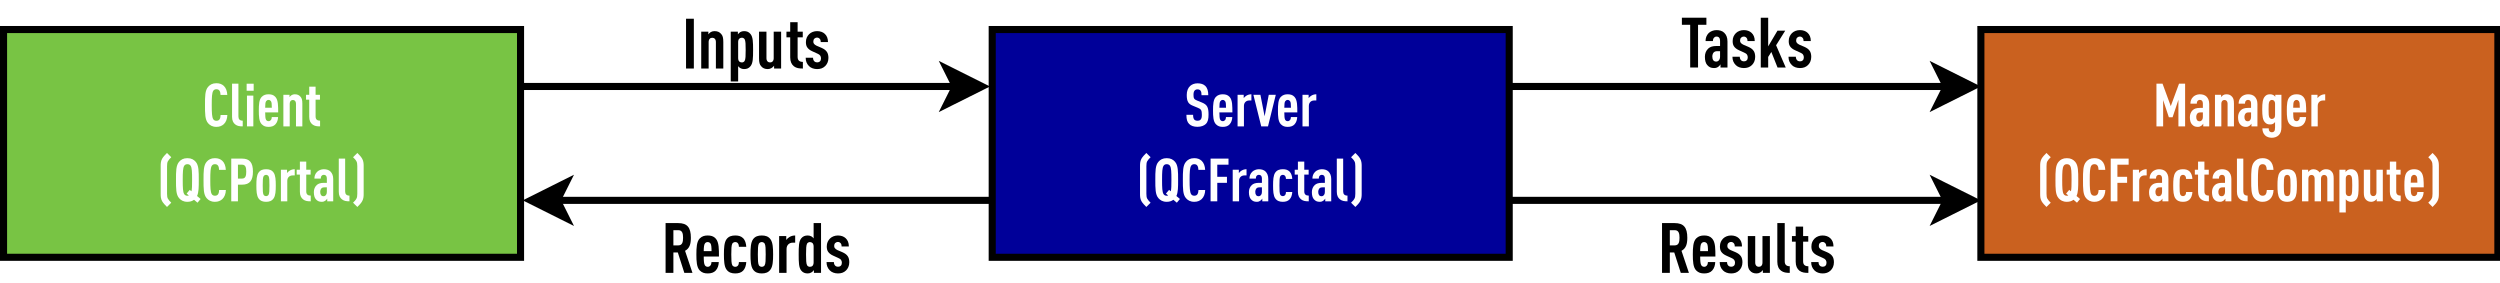 <?xml version="1.0" encoding="UTF-8"?>
<svg xmlns="http://www.w3.org/2000/svg" xmlns:xlink="http://www.w3.org/1999/xlink" width="706" height="80" viewBox="0 0 706 80">
<defs>
<g>
<g id="glyph-0-0">
</g>
<g id="glyph-0-1">
<path d="M 7 -3.203 L 5.094 -3.203 C 5.078 -2.766 5.016 -2.328 4.812 -2.016 C 4.641 -1.75 4.375 -1.578 3.906 -1.578 C 3.453 -1.578 3.188 -1.766 3.016 -2.031 C 2.656 -2.609 2.594 -3.828 2.594 -6.031 C 2.594 -8.234 2.656 -9.453 3.016 -10.031 C 3.188 -10.297 3.453 -10.484 3.906 -10.484 C 4.375 -10.484 4.625 -10.312 4.797 -10.047 C 5 -9.734 5.062 -9.312 5.078 -8.875 L 6.984 -8.875 C 6.938 -9.938 6.609 -10.859 6.016 -11.422 C 5.469 -11.922 4.828 -12.188 3.906 -12.188 C 2.766 -12.188 2.078 -11.75 1.578 -11.172 C 0.672 -10.156 0.688 -8.391 0.688 -6.016 C 0.688 -3.641 0.672 -1.891 1.578 -0.875 C 2.078 -0.312 2.766 0.141 3.906 0.141 C 4.812 0.141 5.453 -0.141 6 -0.625 C 6.609 -1.188 6.969 -2.109 7 -3.203 Z M 7 -3.203 "/>
</g>
<g id="glyph-0-2">
<path d="M 3.844 0 L 3.844 -1.609 C 3.016 -1.609 2.625 -2.016 2.625 -2.812 L 2.625 -12.062 L 0.828 -12.062 L 0.828 -2.703 C 0.828 -1.641 1.172 -0.969 1.734 -0.547 C 2.328 -0.078 3.016 0 3.844 0 Z M 3.844 0 "/>
</g>
<g id="glyph-0-3">
<path d="M 2.672 0 L 2.672 -8.688 L 0.875 -8.688 L 0.875 0 Z M 2.766 -10.062 L 2.766 -12.047 L 0.781 -12.047 L 0.781 -10.062 Z M 2.766 -10.062 "/>
</g>
<g id="glyph-0-4">
<path d="M 6.078 -3.953 C 6.062 -5.625 6.125 -7.438 5.266 -8.344 C 4.75 -8.906 4.094 -9.062 3.359 -9.062 C 2.625 -9.062 1.984 -8.891 1.438 -8.344 C 0.672 -7.594 0.609 -6.094 0.609 -4.469 C 0.609 -2.844 0.672 -1.359 1.438 -0.594 C 1.984 -0.047 2.547 0.141 3.375 0.141 C 4.156 0.141 4.844 -0.062 5.297 -0.578 C 5.812 -1.141 6.016 -1.875 6.047 -2.625 L 4.266 -2.625 C 4.266 -2.359 4.188 -2 4.047 -1.828 C 3.875 -1.609 3.672 -1.469 3.375 -1.469 C 3.047 -1.469 2.812 -1.625 2.672 -1.828 C 2.453 -2.156 2.406 -2.938 2.406 -3.953 Z M 4.281 -5.266 L 2.406 -5.266 C 2.406 -6.188 2.469 -6.859 2.672 -7.109 C 2.828 -7.312 3.031 -7.469 3.359 -7.469 C 3.672 -7.469 3.875 -7.312 4.031 -7.109 C 4.234 -6.859 4.281 -6.188 4.281 -5.266 Z M 4.281 -5.266 "/>
</g>
<g id="glyph-0-5">
<path d="M 6.234 0 L 6.234 -6.438 C 6.234 -7.469 6.078 -7.953 5.719 -8.359 C 5.312 -8.844 4.828 -9.062 4.094 -9.062 C 3.781 -9.062 3.453 -8.984 3.203 -8.828 C 2.984 -8.703 2.766 -8.469 2.609 -8.266 L 2.609 -8.922 L 0.875 -8.922 L 0.875 0 L 2.672 0 L 2.672 -6.422 C 2.672 -7.109 3.062 -7.453 3.562 -7.453 C 4.047 -7.453 4.438 -7.109 4.438 -6.422 L 4.438 0 Z M 6.234 0 "/>
</g>
<g id="glyph-0-6">
<path d="M 4.297 0 L 4.297 -1.609 C 3.453 -1.609 3.031 -1.984 3.031 -2.812 L 3.031 -7.547 L 4.266 -7.547 L 4.266 -8.922 L 3.031 -8.922 L 3.031 -11.219 L 1.234 -11.219 L 1.234 -8.922 L 0.328 -8.922 L 0.328 -7.547 L 1.234 -7.547 L 1.234 -2.703 C 1.234 -1.656 1.578 -0.984 2.141 -0.547 C 2.75 -0.062 3.453 0 4.297 0 Z M 4.297 0 "/>
</g>
<g id="glyph-0-7">
<path d="M 3.797 0.391 C 3.406 0 3.078 -0.328 2.844 -0.75 C 2.672 -1.047 2.609 -1.531 2.609 -2.141 L 2.609 -9.922 C 2.609 -10.531 2.672 -11.016 2.844 -11.312 C 3.078 -11.734 3.406 -12.062 3.797 -12.453 L 2.594 -13.656 C 2.047 -13.109 1.578 -12.641 1.219 -12.031 C 0.859 -11.406 0.812 -10.703 0.812 -10.031 L 0.812 -2.031 C 0.812 -1.359 0.859 -0.656 1.219 -0.031 C 1.562 0.562 2.047 1.047 2.594 1.594 Z M 3.797 0.391 "/>
</g>
<g id="glyph-0-8">
<path d="M 7.641 -0.656 L 6.641 -1.5 C 7.125 -2.562 7.125 -4.047 7.125 -6.031 C 7.125 -8.406 7.141 -10.156 6.25 -11.172 C 5.734 -11.75 5.062 -12.188 3.906 -12.188 C 2.766 -12.188 2.078 -11.75 1.578 -11.172 C 0.672 -10.156 0.688 -8.406 0.688 -6.031 C 0.688 -3.656 0.672 -1.891 1.578 -0.875 C 2.078 -0.312 2.766 0.141 3.906 0.141 C 4.719 0.141 5.312 -0.078 5.781 -0.438 L 6.766 0.391 Z M 5.234 -6.031 C 5.234 -4.406 5.219 -3.484 5.062 -2.828 L 4.578 -3.234 L 3.688 -2.188 L 4.312 -1.656 C 4.203 -1.594 4.078 -1.578 3.906 -1.578 C 3.453 -1.578 3.188 -1.766 3.016 -2.031 C 2.641 -2.609 2.594 -3.812 2.594 -6.031 C 2.594 -8.25 2.641 -9.453 3.016 -10.031 C 3.188 -10.297 3.453 -10.484 3.906 -10.484 C 4.375 -10.484 4.656 -10.297 4.828 -10.031 C 5.203 -9.453 5.234 -8.25 5.234 -6.031 Z M 5.234 -6.031 "/>
</g>
<g id="glyph-0-9">
<path d="M 7.141 -8.406 C 7.141 -10.922 6.234 -12.062 4.047 -12.062 L 1.016 -12.062 L 1.016 0 L 2.906 0 L 2.906 -4.703 L 4.047 -4.703 C 6.328 -4.703 7.141 -5.969 7.141 -8.406 Z M 5.25 -8.391 C 5.25 -7.312 5.094 -6.422 4.078 -6.422 L 2.906 -6.422 L 2.906 -10.344 L 4.078 -10.344 C 5.094 -10.344 5.25 -9.453 5.25 -8.391 Z M 5.25 -8.391 "/>
</g>
<g id="glyph-0-10">
<path d="M 6.094 -4.469 C 6.094 -5.984 6.031 -7.344 5.469 -8.125 C 4.953 -8.859 4.219 -9.062 3.359 -9.062 C 2.484 -9.062 1.766 -8.859 1.234 -8.125 C 0.672 -7.344 0.609 -5.984 0.609 -4.469 C 0.609 -2.969 0.672 -1.594 1.234 -0.812 C 1.766 -0.078 2.484 0.141 3.359 0.141 C 4.219 0.141 4.953 -0.078 5.469 -0.812 C 6.031 -1.594 6.094 -2.969 6.094 -4.469 Z M 4.297 -4.469 C 4.297 -3.156 4.281 -2.234 4.047 -1.828 C 3.891 -1.594 3.625 -1.469 3.359 -1.469 C 3.078 -1.469 2.812 -1.594 2.656 -1.828 C 2.422 -2.234 2.406 -3.156 2.406 -4.469 C 2.406 -5.797 2.422 -6.688 2.656 -7.094 C 2.812 -7.328 3.078 -7.469 3.359 -7.469 C 3.625 -7.469 3.891 -7.328 4.047 -7.094 C 4.281 -6.688 4.297 -5.797 4.297 -4.469 Z M 4.297 -4.469 "/>
</g>
<g id="glyph-0-11">
<path d="M 4.781 -7.312 L 4.781 -9.062 C 4.25 -9.062 3.781 -8.922 3.391 -8.688 C 3.078 -8.5 2.797 -8.25 2.609 -7.984 L 2.609 -8.922 L 0.875 -8.922 L 0.875 0 L 2.672 0 L 2.672 -5.781 C 2.672 -6.734 3.312 -7.312 4.172 -7.312 Z M 4.781 -7.312 "/>
</g>
<g id="glyph-0-12">
<path d="M 5.922 0 L 5.922 -6.297 C 5.922 -7.266 5.625 -7.922 5.156 -8.406 C 4.688 -8.875 4 -9.062 3.25 -9.062 C 2.531 -9.062 1.797 -8.75 1.375 -8.328 C 0.812 -7.781 0.609 -7.109 0.609 -6.406 L 2.406 -6.406 C 2.406 -6.781 2.484 -7.031 2.672 -7.234 C 2.812 -7.391 3 -7.484 3.266 -7.484 C 3.828 -7.484 4.125 -7.109 4.125 -6.453 L 4.125 -5.219 L 3.344 -5.219 C 2.297 -5.219 1.734 -5 1.281 -4.609 C 0.75 -4.125 0.453 -3.422 0.453 -2.609 C 0.453 -1.703 0.641 -1.031 1 -0.609 C 1.453 -0.078 1.938 0.141 2.672 0.141 C 3.141 0.141 3.422 0.016 3.688 -0.172 C 3.891 -0.312 4.078 -0.547 4.234 -0.766 L 4.234 0 Z M 4.125 -2.625 C 4.125 -1.891 3.719 -1.438 3.188 -1.438 C 2.578 -1.438 2.25 -1.875 2.25 -2.672 C 2.25 -3.031 2.391 -3.469 2.609 -3.672 C 2.859 -3.906 3.156 -3.953 3.547 -3.953 L 4.125 -3.953 Z M 4.125 -2.625 "/>
</g>
<g id="glyph-0-13">
<path d="M 3.688 -2.031 L 3.688 -10.031 C 3.688 -10.703 3.625 -11.406 3.266 -12.031 C 2.938 -12.641 2.438 -13.109 1.906 -13.656 L 0.688 -12.453 C 1.078 -12.062 1.422 -11.734 1.641 -11.312 C 1.828 -11.016 1.891 -10.531 1.891 -9.922 L 1.891 -2.141 C 1.891 -1.531 1.828 -1.047 1.641 -0.75 C 1.422 -0.328 1.078 0 0.688 0.391 L 1.906 1.594 C 2.438 1.047 2.953 0.562 3.266 -0.031 C 3.625 -0.656 3.688 -1.359 3.688 -2.031 Z M 3.688 -2.031 "/>
</g>
<g id="glyph-0-14">
<path d="M 9.109 0 L 9.109 -12.062 L 7.391 -12.062 L 5.062 -5.719 L 2.734 -12.062 L 1.016 -12.062 L 1.016 0 L 2.906 0 L 2.906 -7.438 L 4.516 -2.578 L 5.578 -2.578 L 7.219 -7.516 L 7.219 0 Z M 9.109 0 "/>
</g>
<g id="glyph-0-15">
<path d="M 6.031 0.172 L 6.031 -8.922 L 4.297 -8.922 L 4.297 -8.344 C 4.172 -8.531 3.969 -8.719 3.781 -8.828 C 3.5 -8.984 3.188 -9.062 2.859 -9.062 C 2.094 -9.062 1.734 -8.875 1.328 -8.406 C 0.766 -7.734 0.609 -6.703 0.609 -4.797 C 0.609 -2.875 0.766 -1.859 1.328 -1.203 C 1.734 -0.734 2.109 -0.547 2.859 -0.547 C 3.219 -0.547 3.484 -0.594 3.719 -0.75 C 3.891 -0.844 4.078 -1.031 4.234 -1.234 L 4.234 0.281 C 4.234 0.844 4.172 1.172 3.984 1.391 C 3.828 1.562 3.609 1.672 3.344 1.672 C 3.062 1.672 2.844 1.578 2.688 1.406 C 2.5 1.188 2.438 0.891 2.438 0.562 L 0.656 0.562 C 0.656 1.297 0.859 1.984 1.406 2.531 C 1.891 3 2.594 3.219 3.344 3.219 C 4.062 3.219 4.812 2.953 5.266 2.484 C 5.766 2 6.031 1.328 6.031 0.172 Z M 4.234 -3.172 C 4.234 -2.797 4.156 -2.547 3.984 -2.359 C 3.828 -2.188 3.594 -2.094 3.344 -2.094 C 3.016 -2.094 2.844 -2.234 2.672 -2.453 C 2.406 -2.812 2.406 -3.672 2.406 -4.781 C 2.406 -5.875 2.406 -6.734 2.672 -7.094 C 2.844 -7.312 3.016 -7.469 3.344 -7.469 C 3.594 -7.469 3.812 -7.391 3.969 -7.219 C 4.125 -7.031 4.234 -6.766 4.234 -6.391 Z M 4.234 -3.172 "/>
</g>
<g id="glyph-0-16">
<path d="M 6.078 -10.344 L 6.078 -12.062 L 1.016 -12.062 L 1.016 0 L 2.906 0 L 2.906 -5.219 L 5.641 -5.219 L 5.641 -6.922 L 2.906 -6.922 L 2.906 -10.344 Z M 6.078 -10.344 "/>
</g>
<g id="glyph-0-17">
<path d="M 6.031 -2.625 L 4.25 -2.625 C 4.234 -2.328 4.203 -2.016 4.016 -1.781 C 3.875 -1.594 3.656 -1.469 3.359 -1.469 C 3.078 -1.469 2.812 -1.594 2.656 -1.828 C 2.422 -2.25 2.406 -3.156 2.406 -4.469 C 2.406 -5.797 2.422 -6.688 2.656 -7.094 C 2.812 -7.328 3.078 -7.469 3.359 -7.469 C 3.656 -7.469 3.875 -7.344 4.016 -7.141 C 4.203 -6.906 4.234 -6.594 4.25 -6.312 L 6.031 -6.312 C 5.984 -7.078 5.797 -7.891 5.234 -8.438 C 4.703 -8.922 4.109 -9.062 3.359 -9.062 C 2.5 -9.062 1.766 -8.859 1.234 -8.125 C 0.672 -7.344 0.609 -5.984 0.609 -4.469 C 0.609 -2.953 0.672 -1.578 1.234 -0.812 C 1.766 -0.078 2.5 0.141 3.359 0.141 C 4.156 0.141 4.797 -0.062 5.25 -0.531 C 5.734 -1.016 5.984 -1.781 6.031 -2.625 Z M 6.031 -2.625 "/>
</g>
<g id="glyph-0-18">
<path d="M 9.812 0 L 9.812 -6.438 C 9.812 -7.469 9.641 -7.953 9.281 -8.359 C 8.875 -8.844 8.422 -9.062 7.594 -9.062 C 7.312 -9.062 6.906 -8.984 6.641 -8.828 C 6.344 -8.656 6.062 -8.406 5.844 -8.141 C 5.453 -8.703 4.812 -9.062 4.094 -9.062 C 3.781 -9.062 3.453 -8.984 3.203 -8.828 C 2.984 -8.703 2.766 -8.469 2.609 -8.266 L 2.609 -8.922 L 0.875 -8.922 L 0.875 0 L 2.672 0 L 2.672 -6.422 C 2.672 -7.109 3.062 -7.453 3.562 -7.453 C 4.047 -7.453 4.438 -7.109 4.438 -6.422 L 4.438 0 L 6.234 0 L 6.234 -6.422 C 6.234 -7.109 6.625 -7.453 7.109 -7.453 C 7.609 -7.453 8.016 -7.109 8.016 -6.422 L 8.016 0 Z M 9.812 0 "/>
</g>
<g id="glyph-0-19">
<path d="M 6.297 -4.469 C 6.297 -6.406 6.266 -7.641 5.672 -8.359 C 5.266 -8.875 4.766 -9.062 4.094 -9.062 C 3.781 -9.062 3.453 -8.984 3.203 -8.828 C 3.016 -8.719 2.703 -8.438 2.609 -8.266 L 2.609 -8.922 L 0.875 -8.922 L 0.875 3.141 L 2.672 3.141 L 2.672 -0.578 C 2.812 -0.391 3.016 -0.203 3.203 -0.109 C 3.453 0.047 3.781 0.141 4.094 0.141 C 4.797 0.141 5.266 -0.062 5.672 -0.562 C 6.266 -1.281 6.297 -2.547 6.297 -4.469 Z M 4.5 -4.469 C 4.5 -3.156 4.484 -2.234 4.25 -1.828 C 4.094 -1.594 3.844 -1.469 3.578 -1.469 C 3.359 -1.469 3.109 -1.547 2.969 -1.688 C 2.781 -1.875 2.672 -2.156 2.672 -2.547 L 2.672 -6.391 C 2.672 -6.781 2.781 -7.047 2.969 -7.234 C 3.109 -7.391 3.359 -7.469 3.578 -7.469 C 3.844 -7.469 4.094 -7.328 4.25 -7.094 C 4.484 -6.688 4.5 -5.797 4.5 -4.469 Z M 4.5 -4.469 "/>
</g>
<g id="glyph-0-20">
<path d="M 6.188 0 L 6.188 -8.922 L 4.391 -8.922 L 4.391 -2.5 C 4.391 -1.812 4 -1.469 3.5 -1.469 C 3.016 -1.469 2.625 -1.812 2.625 -2.5 L 2.625 -8.922 L 0.828 -8.922 L 0.828 -2.484 C 0.828 -1.453 0.984 -0.969 1.344 -0.562 C 1.75 -0.078 2.234 0.141 2.969 0.141 C 3.281 0.141 3.609 0.031 3.859 -0.125 C 4.078 -0.234 4.312 -0.469 4.469 -0.672 L 4.469 0 Z M 6.188 0 "/>
</g>
<g id="glyph-0-21">
<path d="M 6.844 -3.344 C 6.844 -5.375 6.453 -6.125 5.016 -6.719 L 3.594 -7.297 C 2.75 -7.641 2.594 -7.938 2.594 -8.922 C 2.594 -9.453 2.688 -9.859 2.906 -10.109 C 3.094 -10.312 3.344 -10.453 3.719 -10.453 C 4.125 -10.453 4.406 -10.312 4.578 -10.094 C 4.828 -9.766 4.859 -9.344 4.859 -8.812 L 6.766 -8.812 C 6.766 -9.953 6.531 -10.828 5.906 -11.438 C 5.422 -11.906 4.703 -12.156 3.75 -12.156 C 2.875 -12.156 2.203 -11.891 1.672 -11.438 C 1.016 -10.844 0.688 -9.953 0.688 -8.875 C 0.688 -7.016 1.156 -6.344 2.375 -5.844 L 3.812 -5.25 C 4.75 -4.875 4.953 -4.562 4.953 -3.266 C 4.953 -2.625 4.875 -2.219 4.625 -1.938 C 4.438 -1.703 4.156 -1.594 3.703 -1.594 C 3.281 -1.594 3 -1.734 2.828 -1.906 C 2.562 -2.219 2.484 -2.625 2.484 -3.266 L 0.594 -3.266 C 0.594 -2 0.797 -1.25 1.375 -0.672 C 1.875 -0.172 2.656 0.125 3.703 0.125 C 4.781 0.125 5.578 -0.203 6.062 -0.672 C 6.672 -1.266 6.844 -2.094 6.844 -3.344 Z M 6.844 -3.344 "/>
</g>
<g id="glyph-0-22">
<path d="M 6.391 -8.922 L 4.406 -8.922 L 3.234 -2.844 L 2.047 -8.922 L 0.062 -8.922 L 2.281 0 L 4.188 0 Z M 6.391 -8.922 "/>
</g>
<g id="glyph-1-0">
</g>
<g id="glyph-1-1">
<path d="M 3.391 0 L 3.391 -14.062 L 1.188 -14.062 L 1.188 0 Z M 3.391 0 "/>
</g>
<g id="glyph-1-2">
<path d="M 7.266 0 L 7.266 -7.5 C 7.266 -8.703 7.094 -9.281 6.672 -9.75 C 6.203 -10.312 5.625 -10.562 4.781 -10.562 C 4.406 -10.562 4.031 -10.469 3.734 -10.297 C 3.469 -10.156 3.219 -9.875 3.047 -9.641 L 3.047 -10.406 L 1.031 -10.406 L 1.031 0 L 3.125 0 L 3.125 -7.484 C 3.125 -8.297 3.578 -8.688 4.141 -8.688 C 4.719 -8.688 5.172 -8.297 5.172 -7.484 L 5.172 0 Z M 7.266 0 "/>
</g>
<g id="glyph-1-3">
<path d="M 7.344 -5.219 C 7.344 -7.469 7.312 -8.906 6.609 -9.75 C 6.141 -10.344 5.547 -10.562 4.781 -10.562 C 4.406 -10.562 4.031 -10.469 3.734 -10.297 C 3.516 -10.172 3.156 -9.828 3.047 -9.641 L 3.047 -10.406 L 1.031 -10.406 L 1.031 3.656 L 3.125 3.656 L 3.125 -0.672 C 3.281 -0.453 3.516 -0.234 3.734 -0.125 C 4.031 0.062 4.406 0.156 4.781 0.156 C 5.594 0.156 6.141 -0.078 6.609 -0.656 C 7.312 -1.5 7.344 -2.969 7.344 -5.219 Z M 5.25 -5.219 C 5.25 -3.672 5.234 -2.609 4.953 -2.141 C 4.781 -1.859 4.484 -1.719 4.172 -1.719 C 3.906 -1.719 3.641 -1.797 3.453 -1.969 C 3.234 -2.188 3.125 -2.516 3.125 -2.969 L 3.125 -7.453 C 3.125 -7.906 3.234 -8.219 3.453 -8.438 C 3.641 -8.609 3.906 -8.703 4.172 -8.703 C 4.484 -8.703 4.781 -8.547 4.953 -8.281 C 5.234 -7.797 5.25 -6.75 5.25 -5.219 Z M 5.25 -5.219 "/>
</g>
<g id="glyph-1-4">
<path d="M 7.203 0 L 7.203 -10.406 L 5.109 -10.406 L 5.109 -2.922 C 5.109 -2.109 4.656 -1.719 4.094 -1.719 C 3.516 -1.719 3.062 -2.109 3.062 -2.922 L 3.062 -10.406 L 0.969 -10.406 L 0.969 -2.906 C 0.969 -1.703 1.141 -1.125 1.562 -0.656 C 2.031 -0.094 2.609 0.156 3.453 0.156 C 3.828 0.156 4.203 0.047 4.5 -0.141 C 4.766 -0.281 5.031 -0.547 5.219 -0.797 L 5.219 0 Z M 7.203 0 "/>
</g>
<g id="glyph-1-5">
<path d="M 5.016 0 L 5.016 -1.875 C 4.031 -1.875 3.531 -2.312 3.531 -3.281 L 3.531 -8.812 L 4.984 -8.812 L 4.984 -10.406 L 3.531 -10.406 L 3.531 -13.078 L 1.438 -13.078 L 1.438 -10.406 L 0.375 -10.406 L 0.375 -8.812 L 1.438 -8.812 L 1.438 -3.156 C 1.438 -1.938 1.844 -1.141 2.484 -0.625 C 3.203 -0.078 4.031 0 5.016 0 Z M 5.016 0 "/>
</g>
<g id="glyph-1-6">
<path d="M 6.953 -3 C 6.953 -3.719 6.797 -4.312 6.516 -4.703 C 6.188 -5.188 5.703 -5.531 5 -5.844 L 3.609 -6.438 C 3.266 -6.594 2.984 -6.812 2.844 -7.031 C 2.719 -7.203 2.688 -7.391 2.688 -7.641 C 2.688 -7.953 2.781 -8.234 2.984 -8.438 C 3.156 -8.609 3.438 -8.734 3.75 -8.734 C 4.031 -8.734 4.281 -8.625 4.484 -8.406 C 4.688 -8.203 4.781 -7.922 4.781 -7.469 L 6.828 -7.469 C 6.828 -8.516 6.5 -9.25 5.938 -9.781 C 5.406 -10.297 4.625 -10.562 3.75 -10.562 C 2.891 -10.562 2.078 -10.266 1.5 -9.703 C 0.953 -9.125 0.594 -8.469 0.594 -7.469 C 0.594 -6.891 0.688 -6.422 0.922 -6.047 C 1.219 -5.562 1.734 -5.156 2.453 -4.844 L 3.828 -4.219 C 4.203 -4.062 4.484 -3.875 4.641 -3.641 C 4.797 -3.391 4.859 -3.156 4.859 -2.859 C 4.859 -2.531 4.766 -2.219 4.562 -2.031 C 4.328 -1.812 4.094 -1.734 3.75 -1.734 C 3.469 -1.734 3.156 -1.844 2.969 -2.047 C 2.719 -2.297 2.609 -2.625 2.609 -3.047 L 0.531 -3.047 C 0.531 -2.047 0.844 -1.328 1.469 -0.688 C 2 -0.141 2.859 0.156 3.75 0.156 C 4.641 0.156 5.391 -0.062 6.031 -0.688 C 6.562 -1.219 6.953 -1.969 6.953 -3 Z M 6.953 -3 "/>
</g>
<g id="glyph-1-7">
<path d="M 8.781 0 L 6.688 -6.234 C 7.984 -6.938 8.328 -8.172 8.328 -9.922 C 8.328 -12.812 7.312 -14.062 4.734 -14.062 L 1.188 -14.062 L 1.188 0 L 3.391 0 L 3.391 -5.766 L 4.641 -5.766 L 6.484 0 Z M 6.125 -9.922 C 6.125 -8.75 5.938 -7.766 4.766 -7.766 L 3.391 -7.766 L 3.391 -12.062 L 4.766 -12.062 C 5.938 -12.062 6.125 -11.078 6.125 -9.922 Z M 6.125 -9.922 "/>
</g>
<g id="glyph-1-8">
<path d="M 7.094 -4.609 C 7.078 -6.562 7.156 -8.672 6.141 -9.734 C 5.531 -10.391 4.781 -10.562 3.906 -10.562 C 3.062 -10.562 2.312 -10.375 1.672 -9.734 C 0.797 -8.844 0.719 -7.109 0.719 -5.219 C 0.719 -3.312 0.797 -1.578 1.672 -0.688 C 2.312 -0.062 2.969 0.156 3.938 0.156 C 4.844 0.156 5.656 -0.078 6.188 -0.672 C 6.781 -1.328 7.016 -2.188 7.047 -3.062 L 4.984 -3.062 C 4.984 -2.75 4.875 -2.328 4.719 -2.141 C 4.516 -1.875 4.281 -1.719 3.938 -1.719 C 3.562 -1.719 3.281 -1.891 3.125 -2.141 C 2.859 -2.516 2.797 -3.422 2.797 -4.609 Z M 5 -6.141 L 2.797 -6.141 C 2.797 -7.203 2.891 -8 3.125 -8.297 C 3.297 -8.531 3.531 -8.703 3.906 -8.703 C 4.281 -8.703 4.516 -8.531 4.703 -8.297 C 4.938 -8 5 -7.203 5 -6.141 Z M 5 -6.141 "/>
</g>
<g id="glyph-1-9">
<path d="M 7.031 -3.062 L 4.953 -3.062 C 4.938 -2.703 4.891 -2.344 4.688 -2.078 C 4.516 -1.859 4.266 -1.719 3.906 -1.719 C 3.594 -1.719 3.281 -1.859 3.094 -2.141 C 2.828 -2.625 2.797 -3.672 2.797 -5.219 C 2.797 -6.75 2.828 -7.797 3.094 -8.281 C 3.281 -8.547 3.594 -8.703 3.906 -8.703 C 4.266 -8.703 4.516 -8.578 4.688 -8.328 C 4.891 -8.062 4.938 -7.688 4.953 -7.359 L 7.031 -7.359 C 6.969 -8.25 6.75 -9.203 6.109 -9.828 C 5.484 -10.406 4.797 -10.562 3.906 -10.562 C 2.922 -10.562 2.047 -10.328 1.438 -9.484 C 0.797 -8.578 0.719 -6.969 0.719 -5.219 C 0.719 -3.438 0.797 -1.844 1.438 -0.953 C 2.047 -0.094 2.922 0.156 3.906 0.156 C 4.844 0.156 5.594 -0.078 6.125 -0.609 C 6.688 -1.188 6.969 -2.078 7.031 -3.062 Z M 7.031 -3.062 "/>
</g>
<g id="glyph-1-10">
<path d="M 7.109 -5.219 C 7.109 -6.969 7.031 -8.578 6.375 -9.484 C 5.766 -10.328 4.922 -10.562 3.906 -10.562 C 2.906 -10.562 2.047 -10.328 1.438 -9.484 C 0.797 -8.578 0.719 -6.969 0.719 -5.219 C 0.719 -3.453 0.797 -1.859 1.438 -0.953 C 2.047 -0.094 2.906 0.156 3.906 0.156 C 4.922 0.156 5.766 -0.094 6.375 -0.953 C 7.031 -1.859 7.109 -3.453 7.109 -5.219 Z M 5.016 -5.219 C 5.016 -3.672 5 -2.609 4.719 -2.141 C 4.547 -1.859 4.219 -1.719 3.906 -1.719 C 3.594 -1.719 3.281 -1.859 3.094 -2.141 C 2.828 -2.609 2.797 -3.672 2.797 -5.219 C 2.797 -6.75 2.828 -7.797 3.094 -8.281 C 3.281 -8.547 3.594 -8.703 3.906 -8.703 C 4.219 -8.703 4.547 -8.547 4.719 -8.281 C 5 -7.797 5.016 -6.75 5.016 -5.219 Z M 5.016 -5.219 "/>
</g>
<g id="glyph-1-11">
<path d="M 5.562 -8.531 L 5.562 -10.562 C 4.953 -10.562 4.406 -10.406 3.953 -10.125 C 3.594 -9.922 3.266 -9.625 3.047 -9.297 L 3.047 -10.406 L 1.031 -10.406 L 1.031 0 L 3.125 0 L 3.125 -6.734 C 3.125 -7.859 3.875 -8.531 4.859 -8.531 Z M 5.562 -8.531 "/>
</g>
<g id="glyph-1-12">
<path d="M 7.031 0 L 7.031 -14.062 L 4.938 -14.062 L 4.938 -9.734 C 4.781 -9.953 4.547 -10.172 4.328 -10.297 C 4.031 -10.469 3.656 -10.562 3.281 -10.562 C 2.469 -10.562 1.922 -10.328 1.438 -9.75 C 0.75 -8.906 0.719 -7.469 0.719 -5.219 C 0.719 -2.969 0.75 -1.5 1.438 -0.656 C 1.922 -0.062 2.516 0.156 3.281 0.156 C 3.656 0.156 4.031 0.047 4.328 -0.141 C 4.547 -0.25 4.891 -0.594 5.016 -0.797 L 5.016 0 Z M 4.938 -2.969 C 4.938 -2.516 4.812 -2.188 4.609 -1.969 C 4.422 -1.797 4.141 -1.719 3.891 -1.719 C 3.578 -1.719 3.281 -1.859 3.094 -2.141 C 2.828 -2.609 2.797 -3.672 2.797 -5.219 C 2.797 -6.75 2.828 -7.797 3.094 -8.281 C 3.281 -8.547 3.578 -8.703 3.891 -8.703 C 4.141 -8.703 4.422 -8.609 4.609 -8.438 C 4.812 -8.219 4.938 -7.906 4.938 -7.453 Z M 4.938 -2.969 "/>
</g>
<g id="glyph-1-13">
<path d="M 7.344 -12.062 L 7.344 -14.062 L 0.422 -14.062 L 0.422 -12.062 L 2.766 -12.062 L 2.766 0 L 4.984 0 L 4.984 -12.062 Z M 7.344 -12.062 "/>
</g>
<g id="glyph-1-14">
<path d="M 6.906 0 L 6.906 -7.344 C 6.906 -8.469 6.562 -9.25 6 -9.797 C 5.469 -10.344 4.656 -10.562 3.797 -10.562 C 2.938 -10.562 2.094 -10.203 1.594 -9.719 C 0.953 -9.062 0.719 -8.297 0.719 -7.469 L 2.797 -7.469 C 2.797 -7.906 2.906 -8.203 3.125 -8.438 C 3.281 -8.609 3.5 -8.734 3.812 -8.734 C 4.469 -8.734 4.812 -8.297 4.812 -7.531 L 4.812 -6.078 L 3.891 -6.078 C 2.688 -6.078 2.016 -5.828 1.5 -5.375 C 0.875 -4.812 0.531 -3.984 0.531 -3.047 C 0.531 -2 0.75 -1.203 1.172 -0.719 C 1.703 -0.094 2.25 0.156 3.125 0.156 C 3.656 0.156 3.984 0.016 4.312 -0.203 C 4.547 -0.359 4.766 -0.625 4.938 -0.891 L 4.938 0 Z M 4.812 -3.062 C 4.812 -2.219 4.344 -1.672 3.719 -1.672 C 3 -1.672 2.625 -2.188 2.625 -3.125 C 2.625 -3.531 2.781 -4.047 3.047 -4.281 C 3.344 -4.562 3.672 -4.609 4.125 -4.609 L 4.812 -4.609 Z M 4.812 -3.062 "/>
</g>
<g id="glyph-1-15">
<path d="M 8.078 0 L 5.359 -6.281 L 7.938 -10.406 L 5.75 -10.406 L 3.125 -5.969 L 3.125 -14.062 L 1.031 -14.062 L 1.031 0 L 3.125 0 L 3.125 -2.984 L 4.016 -4.391 L 5.766 0 Z M 8.078 0 "/>
</g>
<g id="glyph-1-16">
<path d="M 4.484 0 L 4.484 -1.875 C 3.516 -1.875 3.062 -2.344 3.062 -3.281 L 3.062 -14.062 L 0.969 -14.062 L 0.969 -3.156 C 0.969 -1.922 1.359 -1.125 2.016 -0.625 C 2.703 -0.094 3.516 0 4.484 0 Z M 4.484 0 "/>
</g>
</g>
</defs>
<rect x="-70.6" y="-8" width="847.2" height="96" fill="rgb(100%, 100%, 100%)" fill-opacity="1"/>
<path fill-rule="evenodd" fill="rgb(47.059%, 76.863%, 26.667%)" fill-opacity="1" stroke-width="0.1" stroke-linecap="butt" stroke-linejoin="miter" stroke="rgb(0%, 0%, 0%)" stroke-opacity="1" stroke-miterlimit="10" d="M 6.4 11.317 L 13.7 11.317 L 13.7 14.533 L 6.4 14.533 Z M 6.4 11.317 " transform="matrix(20, 0, 0, 20, -127, -218)"/>
<g fill="rgb(100%, 100%, 100%)" fill-opacity="1">
<use xlink:href="#glyph-0-1" x="57.203" y="35.688"/>
<use xlink:href="#glyph-0-2" x="64.703" y="35.688"/>
<use xlink:href="#glyph-0-3" x="68.87" y="35.688"/>
<use xlink:href="#glyph-0-4" x="72.481" y="35.688"/>
<use xlink:href="#glyph-0-5" x="79.148" y="35.688"/>
<use xlink:href="#glyph-0-6" x="86.092" y="35.688"/>
</g>
<g fill="rgb(100%, 100%, 100%)" fill-opacity="1">
<use xlink:href="#glyph-0-7" x="44.566" y="56.852"/>
<use xlink:href="#glyph-0-8" x="49.011" y="56.852"/>
<use xlink:href="#glyph-0-1" x="56.789" y="56.852"/>
<use xlink:href="#glyph-0-9" x="64.289" y="56.852"/>
<use xlink:href="#glyph-0-10" x="71.789" y="56.852"/>
<use xlink:href="#glyph-0-11" x="78.455" y="56.852"/>
<use xlink:href="#glyph-0-6" x="83.455" y="56.852"/>
<use xlink:href="#glyph-0-12" x="88.178" y="56.852"/>
<use xlink:href="#glyph-0-2" x="94.844" y="56.852"/>
<use xlink:href="#glyph-0-13" x="99.011" y="56.852"/>
</g>
<path fill-rule="evenodd" fill="rgb(79.216%, 38.039%, 12.157%)" fill-opacity="1" stroke-width="0.1" stroke-linecap="butt" stroke-linejoin="miter" stroke="rgb(0%, 0%, 0%)" stroke-opacity="1" stroke-miterlimit="10" d="M 34.32 11.317 L 41.62 11.317 L 41.62 14.533 L 34.32 14.533 Z M 34.32 11.317 " transform="matrix(20, 0, 0, 20, -127, -218)"/>
<g fill="rgb(100%, 100%, 100%)" fill-opacity="1">
<use xlink:href="#glyph-0-14" x="607.965" y="35.688"/>
<use xlink:href="#glyph-0-12" x="617.965" y="35.688"/>
<use xlink:href="#glyph-0-5" x="624.632" y="35.688"/>
<use xlink:href="#glyph-0-12" x="631.576" y="35.688"/>
<use xlink:href="#glyph-0-15" x="638.243" y="35.688"/>
<use xlink:href="#glyph-0-4" x="645.187" y="35.688"/>
<use xlink:href="#glyph-0-11" x="651.854" y="35.688"/>
</g>
<g fill="rgb(100%, 100%, 100%)" fill-opacity="1">
<use xlink:href="#glyph-0-7" x="575.328" y="56.852"/>
<use xlink:href="#glyph-0-8" x="579.773" y="56.852"/>
<use xlink:href="#glyph-0-1" x="587.55" y="56.852"/>
<use xlink:href="#glyph-0-16" x="595.05" y="56.852"/>
<use xlink:href="#glyph-0-11" x="601.439" y="56.852"/>
<use xlink:href="#glyph-0-12" x="606.439" y="56.852"/>
<use xlink:href="#glyph-0-17" x="613.106" y="56.852"/>
<use xlink:href="#glyph-0-6" x="619.495" y="56.852"/>
<use xlink:href="#glyph-0-12" x="624.217" y="56.852"/>
<use xlink:href="#glyph-0-2" x="630.884" y="56.852"/>
<use xlink:href="#glyph-0-1" x="635.05" y="56.852"/>
<use xlink:href="#glyph-0-10" x="642.55" y="56.852"/>
<use xlink:href="#glyph-0-18" x="649.217" y="56.852"/>
<use xlink:href="#glyph-0-19" x="659.773" y="56.852"/>
<use xlink:href="#glyph-0-20" x="666.717" y="56.852"/>
<use xlink:href="#glyph-0-6" x="673.661" y="56.852"/>
<use xlink:href="#glyph-0-4" x="678.384" y="56.852"/>
<use xlink:href="#glyph-0-13" x="685.05" y="56.852"/>
</g>
<path fill-rule="evenodd" fill="rgb(0%, 0%, 60%)" fill-opacity="1" stroke-width="0.1" stroke-linecap="butt" stroke-linejoin="miter" stroke="rgb(0%, 0%, 0%)" stroke-opacity="1" stroke-miterlimit="10" d="M 20.36 11.317 L 27.66 11.317 L 27.66 14.533 L 20.36 14.533 Z M 20.36 11.317 " transform="matrix(20, 0, 0, 20, -127, -218)"/>
<g fill="rgb(100%, 100%, 100%)" fill-opacity="1">
<use xlink:href="#glyph-0-21" x="334.449" y="35.688"/>
<use xlink:href="#glyph-0-4" x="341.949" y="35.688"/>
<use xlink:href="#glyph-0-11" x="348.616" y="35.688"/>
<use xlink:href="#glyph-0-22" x="353.894" y="35.688"/>
<use xlink:href="#glyph-0-4" x="360.283" y="35.688"/>
<use xlink:href="#glyph-0-11" x="366.949" y="35.688"/>
</g>
<g fill="rgb(100%, 100%, 100%)" fill-opacity="1">
<use xlink:href="#glyph-0-7" x="321.129" y="56.852"/>
<use xlink:href="#glyph-0-8" x="325.573" y="56.852"/>
<use xlink:href="#glyph-0-1" x="333.351" y="56.852"/>
<use xlink:href="#glyph-0-16" x="340.851" y="56.852"/>
<use xlink:href="#glyph-0-11" x="347.24" y="56.852"/>
<use xlink:href="#glyph-0-12" x="352.24" y="56.852"/>
<use xlink:href="#glyph-0-17" x="358.907" y="56.852"/>
<use xlink:href="#glyph-0-6" x="365.296" y="56.852"/>
<use xlink:href="#glyph-0-12" x="370.018" y="56.852"/>
<use xlink:href="#glyph-0-2" x="376.684" y="56.852"/>
<use xlink:href="#glyph-0-13" x="380.851" y="56.852"/>
</g>
<path fill="none" stroke-width="0.1" stroke-linecap="butt" stroke-linejoin="miter" stroke="rgb(0%, 0%, 0%)" stroke-opacity="1" stroke-miterlimit="10" d="M 13.669 12.121 L 19.842 12.121 " transform="matrix(20, 0, 0, 20, -127, -218)"/>
<path fill-rule="evenodd" fill="rgb(0%, 0%, 0%)" fill-opacity="1" stroke-width="0.1" stroke-linecap="butt" stroke-linejoin="miter" stroke="rgb(0%, 0%, 0%)" stroke-opacity="1" stroke-miterlimit="10" d="M 20.217 12.121 L 19.717 12.371 L 19.842 12.121 L 19.717 11.871 Z M 20.217 12.121 " transform="matrix(20, 0, 0, 20, -127, -218)"/>
<path fill="none" stroke-width="0.1" stroke-linecap="butt" stroke-linejoin="miter" stroke="rgb(0%, 0%, 0%)" stroke-opacity="1" stroke-miterlimit="10" d="M 20.391 13.729 L 14.218 13.729 " transform="matrix(20, 0, 0, 20, -127, -218)"/>
<path fill-rule="evenodd" fill="rgb(0%, 0%, 0%)" fill-opacity="1" stroke-width="0.1" stroke-linecap="butt" stroke-linejoin="miter" stroke="rgb(0%, 0%, 0%)" stroke-opacity="1" stroke-miterlimit="10" d="M 13.843 13.729 L 14.343 13.479 L 14.218 13.729 L 14.343 13.979 Z M 13.843 13.729 " transform="matrix(20, 0, 0, 20, -127, -218)"/>
<path fill="none" stroke-width="0.1" stroke-linecap="butt" stroke-linejoin="miter" stroke="rgb(0%, 0%, 0%)" stroke-opacity="1" stroke-miterlimit="10" d="M 27.66 12.121 L 33.833 12.121 " transform="matrix(20, 0, 0, 20, -127, -218)"/>
<path fill-rule="evenodd" fill="rgb(0%, 0%, 0%)" fill-opacity="1" stroke-width="0.1" stroke-linecap="butt" stroke-linejoin="miter" stroke="rgb(0%, 0%, 0%)" stroke-opacity="1" stroke-miterlimit="10" d="M 34.208 12.121 L 33.708 12.371 L 33.833 12.121 L 33.708 11.871 Z M 34.208 12.121 " transform="matrix(20, 0, 0, 20, -127, -218)"/>
<path fill="none" stroke-width="0.1" stroke-linecap="butt" stroke-linejoin="miter" stroke="rgb(0%, 0%, 0%)" stroke-opacity="1" stroke-miterlimit="10" d="M 27.66 13.729 L 33.833 13.729 " transform="matrix(20, 0, 0, 20, -127, -218)"/>
<path fill-rule="evenodd" fill="rgb(0%, 0%, 0%)" fill-opacity="1" stroke-width="0.1" stroke-linecap="butt" stroke-linejoin="miter" stroke="rgb(0%, 0%, 0%)" stroke-opacity="1" stroke-miterlimit="10" d="M 34.208 13.729 L 33.708 13.979 L 33.833 13.729 L 33.708 13.479 Z M 34.208 13.729 " transform="matrix(20, 0, 0, 20, -127, -218)"/>
<g fill="rgb(0%, 0%, 0%)" fill-opacity="1">
<use xlink:href="#glyph-1-1" x="192.551" y="19.352"/>
<use xlink:href="#glyph-1-2" x="196.995" y="19.352"/>
<use xlink:href="#glyph-1-3" x="205.329" y="19.352"/>
<use xlink:href="#glyph-1-4" x="213.384" y="19.352"/>
<use xlink:href="#glyph-1-5" x="221.717" y="19.352"/>
<use xlink:href="#glyph-1-6" x="226.995" y="19.352"/>
</g>
<g fill="rgb(0%, 0%, 0%)" fill-opacity="1">
<use xlink:href="#glyph-1-7" x="186.773" y="77.063"/>
<use xlink:href="#glyph-1-8" x="195.94" y="77.063"/>
<use xlink:href="#glyph-1-9" x="203.718" y="77.063"/>
<use xlink:href="#glyph-1-10" x="211.218" y="77.063"/>
<use xlink:href="#glyph-1-11" x="218.996" y="77.063"/>
<use xlink:href="#glyph-1-12" x="224.829" y="77.063"/>
<use xlink:href="#glyph-1-6" x="232.885" y="77.063"/>
</g>
<g fill="rgb(0%, 0%, 0%)" fill-opacity="1">
<use xlink:href="#glyph-1-13" x="474.543" y="19.063"/>
<use xlink:href="#glyph-1-14" x="480.932" y="19.063"/>
<use xlink:href="#glyph-1-6" x="488.71" y="19.063"/>
<use xlink:href="#glyph-1-15" x="496.21" y="19.063"/>
<use xlink:href="#glyph-1-6" x="504.543" y="19.063"/>
</g>
<g fill="rgb(0%, 0%, 0%)" fill-opacity="1">
<use xlink:href="#glyph-1-7" x="468.168" y="77.063"/>
<use xlink:href="#glyph-1-8" x="477.335" y="77.063"/>
<use xlink:href="#glyph-1-6" x="485.112" y="77.063"/>
<use xlink:href="#glyph-1-4" x="492.612" y="77.063"/>
<use xlink:href="#glyph-1-16" x="500.946" y="77.063"/>
<use xlink:href="#glyph-1-5" x="505.668" y="77.063"/>
<use xlink:href="#glyph-1-6" x="510.946" y="77.063"/>
</g>
</svg>
